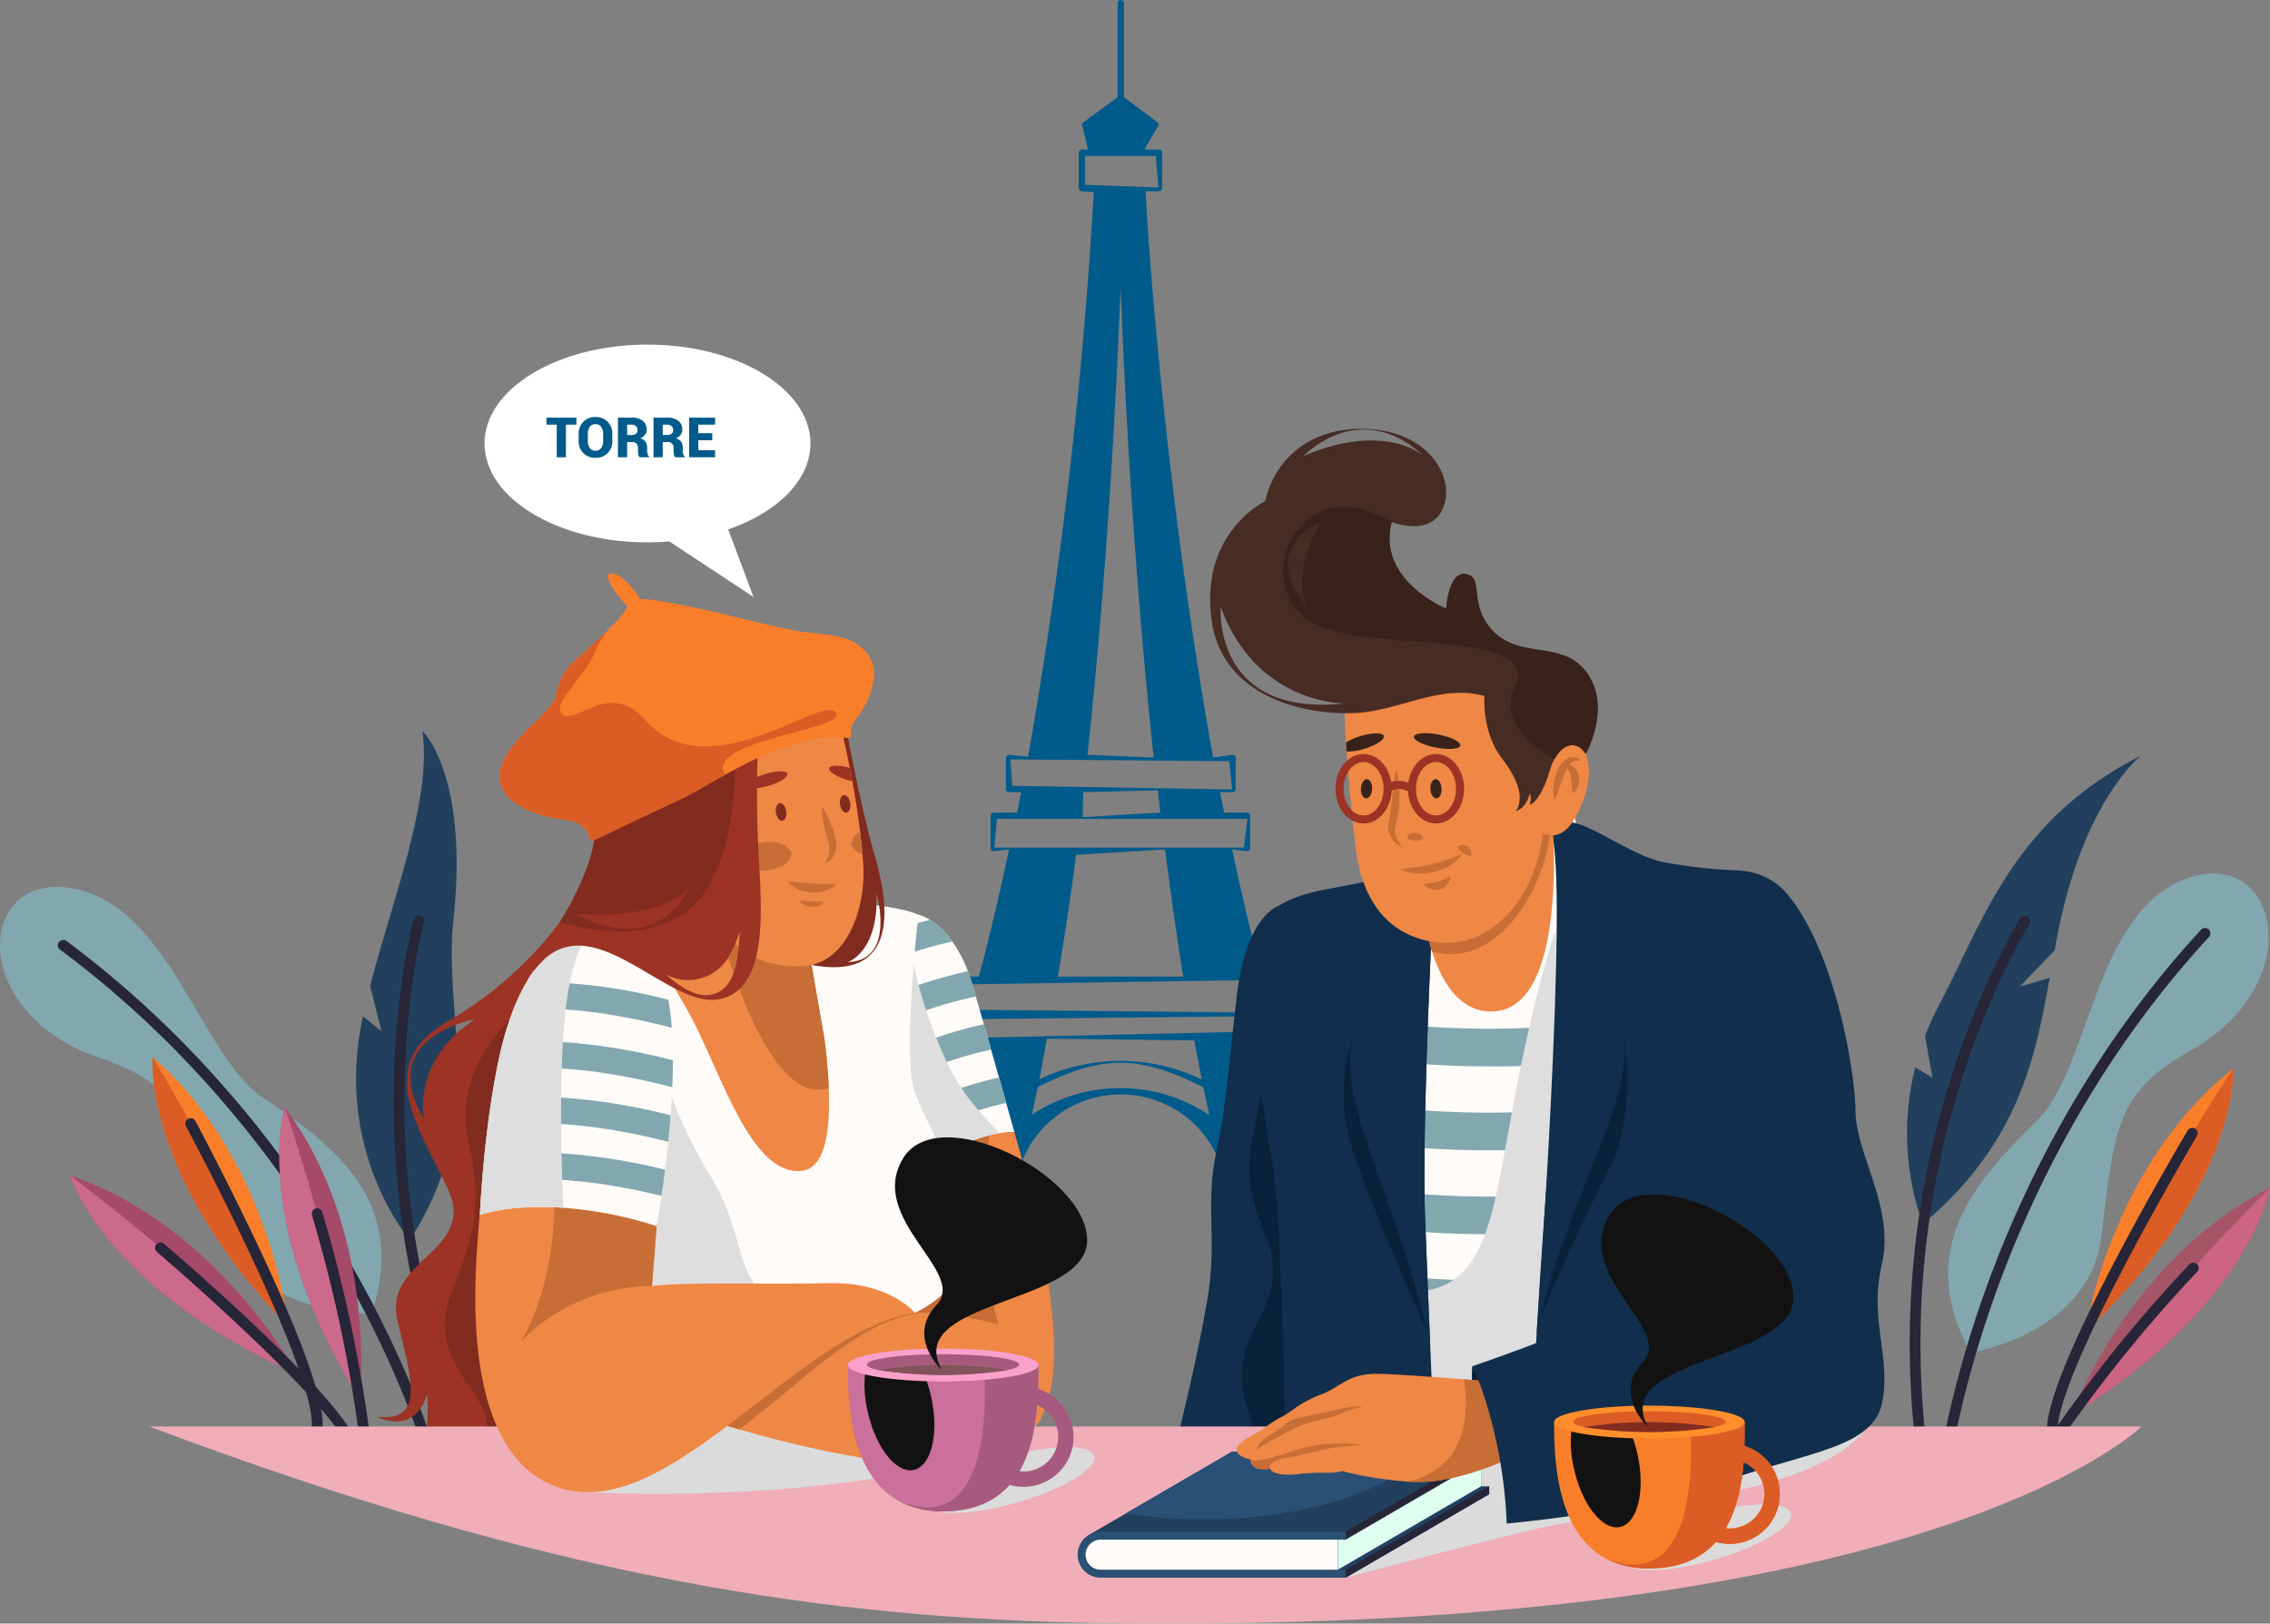 <svg xmlns="http://www.w3.org/2000/svg" width="444.031" height="317.668" viewBox="0 0 444.031 317.668">
  <rect x="0" y="0" width="444.031" height="317.668" fill="#808080" stroke="none"/>
  <g id="Grupo_1006457" data-name="Grupo 1006457" transform="translate(-57.975 -552.347)">
    <g id="Grupo_958266" data-name="Grupo 958266" transform="translate(57.975 695.352)">
      <path id="Trazado_656773" data-name="Trazado 656773" d="M147.3,802.861a55.986,55.986,0,0,1-9.287,29.373s-14.407-16.541-9.477-42.187c.1-.506.2-1.015.307-1.531l3.622,2.895-2.21-8.858c4.379-16.875,12.187-36.8,10.212-49.893,0,0,9.115,8.339,6.084,36.964-.928,8.776.389,17.368.73,26.364v0l-5.61,8.95Z" transform="translate(-57.852 -732.66)" fill="#22405e"/>
      <path id="Trazado_656774" data-name="Trazado 656774" d="M112.4,854.652s-23.55.816-29.415-17.7c-6.343-20.019-7.991-27.027-23.736-32.312-25.961-8.714-24.323-36.518-5.449-33.226s25.281,32.829,37.1,40.827C104.766,821.636,119.646,832.3,112.4,854.652Z" transform="translate(-39.678 -740.624)" fill="#82a7af"/>
      <g id="Grupo_958258" data-name="Grupo 958258" transform="translate(11.323 40.91)">
        <path id="Trazado_656775" data-name="Trazado 656775" d="M126.454,884.8a1.051,1.051,0,0,1-1.009-.76c-.042-.144-4.283-14.606-15.129-33.82-10-17.716-27.821-43.215-55.936-64.086a1.051,1.051,0,0,1,1.253-1.688c28.435,21.108,46.445,46.889,56.547,64.8,10.951,19.416,15.242,34.064,15.284,34.21a1.05,1.05,0,0,1-.718,1.3A1.072,1.072,0,0,1,126.454,884.8Z" transform="translate(-53.956 -784.243)" fill="#272538"/>
      </g>
      <g id="Grupo_958259" data-name="Grupo 958259" transform="translate(77.009 36.084)">
        <path id="Trazado_656776" data-name="Trazado 656776" d="M151.5,882.735a1.05,1.05,0,0,1-.964-.633,171.718,171.718,0,0,1-13.714-71.749c.444-18.84,3.8-31.3,3.834-31.422a1.051,1.051,0,0,1,2.028.555c-.033.121-3.33,12.384-3.762,30.986a169.607,169.607,0,0,0,13.542,70.792,1.052,1.052,0,0,1-.964,1.47Z" transform="translate(-136.778 -778.158)" fill="#272538"/>
      </g>
      <g id="Grupo_958260" data-name="Grupo 958260" transform="translate(13.666 86.955)">
        <path id="Trazado_656777" data-name="Trazado 656777" d="M101.364,881.192C63.636,864.469,56.91,842.3,56.91,842.3,86.018,852.271,101.364,881.192,101.364,881.192Z" transform="translate(-56.91 -842.301)" fill="#a64a69"/>
        <path id="Trazado_656778" data-name="Trazado 656778" d="M101.364,881.192C63.636,864.469,56.91,842.3,56.91,842.3A418.717,418.717,0,0,1,101.364,881.192Z" transform="translate(-56.91 -842.301)" fill="#cb6a8b"/>
      </g>
      <g id="Grupo_958261" data-name="Grupo 958261" transform="translate(29.819 63.808)">
        <path id="Trazado_656779" data-name="Trazado 656779" d="M103.895,865.86c-28.68-29.674-26.584-52.745-26.584-52.745C100.54,833.292,103.895,865.86,103.895,865.86Z" transform="translate(-77.277 -813.115)" fill="#f97e2a"/>
        <path id="Trazado_656780" data-name="Trazado 656780" d="M103.895,865.86c-28.68-29.674-26.584-52.745-26.584-52.745A418.593,418.593,0,0,1,103.895,865.86Z" transform="translate(-77.277 -813.115)" fill="#db5c25"/>
      </g>
      <g id="Grupo_958262" data-name="Grupo 958262" transform="translate(54.642 73.679)">
        <path id="Trazado_656781" data-name="Trazado 656781" d="M124.316,882.777c-21.656-35.13-14.665-57.216-14.665-57.216C128.018,850.247,124.316,882.777,124.316,882.777Z" transform="translate(-108.575 -825.561)" fill="#a64a69"/>
        <path id="Trazado_656782" data-name="Trazado 656782" d="M124.316,882.777c-21.656-35.13-14.665-57.216-14.665-57.216A418.638,418.638,0,0,1,124.316,882.777Z" transform="translate(-108.575 -825.561)" fill="#cb6a8b"/>
      </g>
      <g id="Grupo_958263" data-name="Grupo 958263" transform="translate(30.324 100.092)">
        <path id="Trazado_656783" data-name="Trazado 656783" d="M116.6,900.244a1.052,1.052,0,0,1-1.036-.878c-1.087-6.488-27.279-30.1-37.28-38.651a1.051,1.051,0,0,1,1.366-1.6c3.739,3.2,36.575,31.48,37.987,39.9a1.051,1.051,0,0,1-.863,1.21A1.1,1.1,0,0,1,116.6,900.244Z" transform="translate(-77.913 -858.865)" fill="#272538"/>
      </g>
      <g id="Grupo_958264" data-name="Grupo 958264" transform="translate(36.257 75.784)">
        <path id="Trazado_656784" data-name="Trazado 656784" d="M110.46,891.633a1.051,1.051,0,0,1-.761-1.777c.713-.748,2.092-5.245-10.083-31.715-6.62-14.393-14.023-28.24-14.1-28.378a1.051,1.051,0,0,1,1.853-.993c.074.139,7.507,14.043,14.154,28.493,13.717,29.824,10.795,32.89,9.695,34.044A1.049,1.049,0,0,1,110.46,891.633Z" transform="translate(-85.394 -828.216)" fill="#272538"/>
      </g>
      <g id="Grupo_958265" data-name="Grupo 958265" transform="translate(60.987 93.401)">
        <path id="Trazado_656785" data-name="Trazado 656785" d="M127.467,900.581a1.052,1.052,0,0,1-1.043-.926,281.334,281.334,0,0,0-9.8-47.851,1.051,1.051,0,1,1,2-.648,283.522,283.522,0,0,1,9.884,48.25,1.051,1.051,0,0,1-.919,1.168A1.116,1.116,0,0,1,127.467,900.581Z" transform="translate(-116.575 -850.428)" fill="#272538"/>
      </g>
    </g>
    <g id="Grupo_958273" data-name="Grupo 958273" transform="translate(431.013 700.22)">
      <path id="Trazado_656786" data-name="Trazado 656786" d="M583.873,738.8c-.169.133-10.993,8.718-16.113,34.17q-.394,1.959-.75,3.919l-6.8,7.055,5.836-1.689c-2.9,16.224-6.238,32.4-24.731,48.109,0,0-5.92-13.246-1.567-30.616l3.379,2.06s-.8-4.527-1.461-8.162a57.185,57.185,0,0,1,2.9-6.4C553.184,770.936,558.961,751.384,583.873,738.8Z" transform="translate(-538.151 -738.799)" fill="#22405e"/>
      <path id="Trazado_656787" data-name="Trazado 656787" d="M552.68,861.6s23.29-3.588,25.6-22.869c2.5-20.85,2.813-28.042,17.3-36.17,23.881-13.4,17.088-40.413-.841-33.66s-18.718,36.967-28.835,47.026C554.023,827.743,541.392,841,552.68,861.6Z" transform="translate(-540.247 -744.808)" fill="#82a7af"/>
      <g id="Grupo_958267" data-name="Grupo 958267" transform="translate(5.392 33.691)">
        <path id="Trazado_656788" data-name="Trazado 656788" d="M546,893.434c-.032,0-.066,0-.1,0a1.051,1.051,0,0,1-.949-1.144c.014-.151,1.5-15.343,8.639-36.46,6.587-19.48,19.475-48.167,43.477-74.206a1.051,1.051,0,1,1,1.546,1.425c-23.751,25.768-36.51,54.167-43.031,73.454-7.062,20.887-8.523,35.834-8.538,35.983A1.051,1.051,0,0,1,546,893.434Z" transform="translate(-544.95 -781.28)" fill="#272538"/>
      </g>
      <g id="Grupo_958268" data-name="Grupo 958268" transform="translate(0.472 31.298)">
        <path id="Trazado_656789" data-name="Trazado 656789" d="M540.818,881.247a1.052,1.052,0,0,1-1.043-.933,171.74,171.74,0,0,1,7.826-72.627c5.924-17.89,12.77-28.826,12.839-28.934a1.051,1.051,0,0,1,1.777,1.122c-.067.106-6.8,10.873-12.642,28.539a169.612,169.612,0,0,0-7.711,71.662,1.052,1.052,0,0,1-.926,1.164C540.9,881.244,540.859,881.247,540.818,881.247Z" transform="translate(-538.746 -778.262)" fill="#272538"/>
      </g>
      <g id="Grupo_958269" data-name="Grupo 958269" transform="translate(34.896 61.169)">
        <path id="Trazado_656790" data-name="Trazado 656790" d="M582.151,867.417c29.99-28.349,28.937-51.491,28.937-51.491C586.972,835.034,582.151,867.417,582.151,867.417Z" transform="translate(-582.151 -815.926)" fill="#f97e2a"/>
        <path id="Trazado_656791" data-name="Trazado 656791" d="M582.151,867.417c29.99-28.349,28.937-51.491,28.937-51.491A418.66,418.66,0,0,0,582.151,867.417Z" transform="translate(-582.151 -815.926)" fill="#db5c25"/>
      </g>
      <g id="Grupo_958270" data-name="Grupo 958270" transform="translate(32.108 84.539)">
        <path id="Trazado_656792" data-name="Trazado 656792" d="M578.635,889.851c35.169-21.593,38.886-44.458,38.886-44.458C590,859.146,578.635,889.851,578.635,889.851Z" transform="translate(-578.635 -845.393)" fill="#a65569"/>
        <path id="Trazado_656793" data-name="Trazado 656793" d="M578.635,889.851c35.169-21.593,38.886-44.458,38.886-44.458A418.6,418.6,0,0,0,578.635,889.851Z" transform="translate(-578.635 -845.393)" fill="#cb6581"/>
      </g>
      <g id="Grupo_958271" data-name="Grupo 958271" transform="translate(27.348 72.795)">
        <path id="Trazado_656794" data-name="Trazado 656794" d="M574.327,892.857a1.048,1.048,0,0,1-.794-.362c-1.046-1.2-3.827-4.4,11.222-33.572,7.291-14.135,15.344-27.689,15.425-27.825a1.051,1.051,0,0,1,1.807,1.076c-.08.135-8.1,13.641-15.367,27.72-13.353,25.888-12.179,30.442-11.5,31.221a1.051,1.051,0,0,1-.792,1.742Z" transform="translate(-572.633 -830.585)" fill="#272538"/>
      </g>
      <g id="Grupo_958272" data-name="Grupo 958272" transform="translate(24.488 99.179)">
        <path id="Trazado_656795" data-name="Trazado 656795" d="M570.077,904.409a1.051,1.051,0,0,1-.874-1.633,283.489,283.489,0,0,1,30.576-38.612,1.051,1.051,0,0,1,1.493,1.48,281.344,281.344,0,0,0-30.318,38.3A1.051,1.051,0,0,1,570.077,904.409Z" transform="translate(-569.027 -863.853)" fill="#272538"/>
      </g>
    </g>
    <path id="Trazado_656796" data-name="Trazado 656796" d="M169.5,799.288c-14.375,8.332-5.833,20.416,0,32.5,6.043,12.516-12.546,13.956-9.791,25.833,2.561,11.043,5.73,20.145-3.96,18.96,0,0,7.189,3.958,9.793-4.375,0,0,.625,6.666-1.041,10.209h23.742L189.6,840.09l1.933-60.3A73.557,73.557,0,0,1,169.5,799.288Zm-4.582,18.957c-9.584-16.042,9.931-19.375,9.931-19.375C162.491,807,164.921,818.245,164.921,818.245Z" transform="translate(-24.017 -47.06)" fill="#9c3325"/>
    <path id="Trazado_656797" data-name="Trazado 656797" d="M193.064,844.069l-1.358,42.324H178.312c8.893-7.917-10.558-13.959-4.724-29.585,3.907-10.466,6.663-15.99,3.516-30-3.789-16.871,12.527-27.789,12.527-27.789Z" transform="translate(-27.477 -51.039)" fill="#822b1f"/>
    <path id="Trazado_656798" data-name="Trazado 656798" d="M388.8,823.69c-.276-.266-.553-.535-.827-.81-13.793-13.7-25.54-36.14-35.082-66.964h4.831a.622.622,0,0,0,.621-.621V744.041a.621.621,0,0,0-.621-.621h-8.455c-2.1-7.721-4.073-16.254-5.926-24.883l2.912.355a.621.621,0,0,0,.622-.621v-6.318a.621.621,0,0,0-.622-.621h-4.477c-.268-1.339-.531-2.675-.784-3.99h2.432a.621.621,0,0,0,.622-.621V700.66a.622.622,0,0,0-.622-.621l-3.794.532c-9.642-53.47-13-104.606-13.2-110.824h2.608a.62.62,0,0,0,.621-.621v-6.9a.62.62,0,0,0-.621-.621H326.19l2.772-4.782a.614.614,0,0,0-.225-.541l-6.549-4.907V552.985a.633.633,0,0,0-.491-.626.622.622,0,0,0-.751.608v18.409l-6.726,4.907a.614.614,0,0,0-.225.541l1.175,4.782h-1.221a.621.621,0,0,0-.621.621v6.9a.621.621,0,0,0,.621.621l2.33.178a943.343,943.343,0,0,1-12.849,110.469l-3.716-.355a.622.622,0,0,0-.622.621v6.061a.621.621,0,0,0,.622.621h2.355c-.252,1.3-.515,2.641-.784,3.99h-4.556a.621.621,0,0,0-.622.621v6.318a.621.621,0,0,0,.622.621l2.99-.355c-1.853,8.629-3.828,17.162-5.926,24.883h-8.533a.621.621,0,0,0-.621.621V755.3a.621.621,0,0,0,.621.621h4.909c-9.542,30.823-21.29,53.266-35.082,66.964q-.413.412-.828.81a.645.645,0,0,0-.113.8.621.621,0,0,0,.953.112q.877-.841,1.738-1.727h28.041q-.276.463-.558.916a.651.651,0,0,0,.136.863.613.613,0,0,0,.369.121.62.62,0,0,0,.527-.293c.324-.522.65-1.058.971-1.608,5.606-9.563,10.666-23.223,15.125-40.79a20.655,20.655,0,0,1,19.852-15.6h.193q.337,0,.673.007a20.608,20.608,0,0,1,19.446,15.591c4.46,17.573,9.52,31.233,15.127,40.8q.482.824.971,1.608a.62.62,0,0,0,.527.293.611.611,0,0,0,.369-.122.651.651,0,0,0,.136-.862q-.282-.451-.559-.916h28.041q.864.886,1.738,1.727a.622.622,0,0,0,.954-.112A.646.646,0,0,0,388.8,823.69ZM314.569,588.5v-5.656h13.843l.532,6.188Zm6.959,19.953c.793,20.7,2.585,56.01,6.481,92.113l-12.963-.532C318.942,663.936,320.736,629.16,321.528,608.458ZM300.334,706.1l-.355-5.173,42.822.355.533,5.529Zm28.958,5.232-15.174.887.113-4.877,14.592-.354C328.969,708.261,329.123,709.931,329.292,711.332Zm-32.476,6.85.532-5.608H346.34l-.71,5.608Zm36.96,25.239h-24.5c1.253-7.708,2.445-15.242,3.547-23.819l17.4-1.064C331.33,727.109,332.522,735.709,333.776,743.42Zm-47.9,1.6,71.217-1.065v6.607l-71.217-.71Zm0,10.543V751.8l71.217-.71v2.871Zm50.065.355q.725,3.9,1.477,7.634a36.772,36.772,0,0,0-31.78-.04c.5-2.472.988-5.36,1.467-7.949Zm-14.455,9.328a31.083,31.083,0,0,0-17.308,5.216q.581-2.654,1.145-5.406c4.964-2.545,10.545-4.779,16.162-4.779,5.648,0,11.257,2.248,16.246,4.821q.566,2.761,1.148,5.422A31.058,31.058,0,0,0,321.491,765.244Z" transform="translate(-44.355 0)" fill="#005b8b"/>
    <path id="Trazado_656799" data-name="Trazado 656799" d="M382.608,877.96H353.772s3.443-13.777,5.379-25.183-.429-18.508,1.659-28.408,2.214-14.849,4.071-30.877,8.243-17.67,8.243-17.67l1.765,19.016Z" transform="translate(-64.989 -46.239)" fill="#112e4c"/>
    <path id="Trazado_656800" data-name="Trazado 656800" d="M371.015,882.921c.952-1.595-5.027-7.967.345-19.086,1.779-3.681,6-10.187,2.367-18.579-7.739-17.862,1.291-19.252-.215-45.457l12.266,83.122Z" transform="translate(-68.158 -51.2)" fill="#092139"/>
    <path id="Trazado_656801" data-name="Trazado 656801" d="M71.7,904.255H461.414S420.541,945.094,258.4,942.729C204.71,941.945,150.775,934.057,71.7,904.255Z" transform="translate(15.465 -72.813)" fill="#efaeb8"/>
    <path id="Trazado_656802" data-name="Trazado 656802" d="M409.038,768.5s-8.791,79.359-7.285,88.4,5.942,17.218,7.921,17.649,35.709,0,35.709,0,7.24-63.257,7.307-64.877-11.755-55.5-11.755-55.5Z" transform="translate(-74.881 -41.759)" fill="#fffbf8"/>
    <path id="Trazado_656803" data-name="Trazado 656803" d="M424.086,812.657a178.818,178.818,0,0,1-23.19-1.444l1.037-7.259-.519,3.63.518-3.63c.285.04,28.791,3.993,52.543-1.868l1.757,7.12A137.358,137.358,0,0,1,424.086,812.657Z" transform="translate(-74.739 -51.673)" fill="#82a7af"/>
    <path id="Trazado_656804" data-name="Trazado 656804" d="M424.087,854.073a178.824,178.824,0,0,1-23.191-1.444l1.037-7.26h0c.343.048,28.815,3.986,52.542-1.868l1.757,7.119A137.312,137.312,0,0,1,424.087,854.073Z" transform="translate(-74.739 -60.243)" fill="#82a7af"/>
    <path id="Trazado_656805" data-name="Trazado 656805" d="M424.086,833.365a178.793,178.793,0,0,1-23.19-1.444l1.037-7.259-.519,3.63.518-3.63c.285.04,28.791,3.993,52.543-1.868l1.757,7.12A137.365,137.365,0,0,1,424.086,833.365Z" transform="translate(-74.739 -55.958)" fill="#82a7af"/>
    <path id="Trazado_656806" data-name="Trazado 656806" d="M424.086,895.488a178.812,178.812,0,0,1-23.19-1.444l1.037-7.259-.519,3.63.518-3.63c.285.041,28.791,3.993,52.543-1.868l1.757,7.12A137.362,137.362,0,0,1,424.086,895.488Z" transform="translate(-74.739 -68.812)" fill="#82a7af"/>
    <path id="Trazado_656807" data-name="Trazado 656807" d="M424.086,874.78a178.773,178.773,0,0,1-23.19-1.444l1.037-7.259c.343.049,28.815,3.988,52.542-1.868l1.757,7.12A137.362,137.362,0,0,1,424.086,874.78Zm-22.671-5.073.518-3.63h0Z" transform="translate(-74.739 -64.527)" fill="#82a7af"/>
    <path id="Trazado_656808" data-name="Trazado 656808" d="M436.266,782.5s-4.07,12.049-8.21,34.431-5.3,37.1-22.042,35.661S405.5,880.6,405.5,880.6l37.5-3.42S440.224,787.445,436.266,782.5Z" transform="translate(-74.23 -47.62)" fill="#dedede" style="mix-blend-mode: multiply;isolation: isolate"/>
    <path id="Trazado_656809" data-name="Trazado 656809" d="M407.088,771.68s-2.223,43.445-1.551,61.308c.217,5.762.454,11.764.678,17.251.469,11.521.872,20.774.872,20.774l-29.007,2.08s-.48-40.08-2.631-51.746-6.055-42.751,0-48.109c7.963-7.049,24.048-2.582,28.576-13.324,1.461-3.465,2.237-2.064,2.647.774A87.524,87.524,0,0,1,407.088,771.68Z" transform="translate(-68.804 -42.524)" fill="#112e4c"/>
    <path id="Trazado_656810" data-name="Trazado 656810" d="M395.954,808.242a34.866,34.866,0,0,0,0,22.19c4.049,12.052,14.554,35.485,14.554,35.485Z" transform="translate(-73.344 -52.947)" fill="#092139"/>
    <path id="Trazado_656811" data-name="Trazado 656811" d="M411.938,772.416s-2.223,43.445-1.551,61.308c.217,5.762.454,11.764.678,17.251l.327,7.929c-4.742-23.387-16.424-44.331-15.706-56.526.583-9.929,11.716-32.8,15.836-40.954A87.527,87.527,0,0,1,411.938,772.416Z" transform="translate(-73.655 -43.26)" fill="#112e4c"/>
    <path id="Trazado_656812" data-name="Trazado 656812" d="M447.01,755.155s.81,21.245-2.018,53.1-4.119,59.827-4.119,59.827l43.9-11.637-3.228-91.82a97.178,97.178,0,0,1-15.28-1.658C459.318,761.451,451.27,754.576,447.01,755.155Z" transform="translate(-83.011 -41.956)" fill="#112e4c"/>
    <path id="Trazado_656813" data-name="Trazado 656813" d="M457.766,800.353s5.042,18.811-2.125,32.679c-7.415,14.347-13.776,29.945-13.776,29.945S452.5,803.182,457.766,800.353Z" transform="translate(-83.216 -51.315)" fill="#092139"/>
    <path id="Trazado_656814" data-name="Trazado 656814" d="M447.187,755.164s11.079,31.718,11.8,43.914-12.512,33-17.255,56.381c0,0,6.564-89.379,2.765-98.776C443.718,754.764,446.926,756.409,447.187,755.164Z" transform="translate(-83.188 -41.965)" fill="#112e4c"/>
    <g id="Grupo_958278" data-name="Grupo 958278" transform="translate(294.688 636.253)">
      <path id="Trazado_656815" data-name="Trazado 656815" d="M427.7,792.058c-6.8.468-10.374-5.986-12.2-11.673a43.962,43.962,0,0,1-1.771-8.257l25.265-17.618s.052.6.115,1.661C439.556,763.32,440.444,791.18,427.7,792.058Z" transform="translate(-372.082 -678.083)" fill="#ef8745"/>
      <path id="Trazado_656816" data-name="Trazado 656816" d="M439.109,756.172c-.263.247-.41.373-.41.373-1.345,12.193-9.912,25.075-20.439,24.277a17.385,17.385,0,0,1-2.76-.436,43.962,43.962,0,0,1-1.771-8.257l25.265-17.618S439.046,755.115,439.109,756.172Z" transform="translate(-372.082 -678.083)" fill="#c76e36"/>
      <path id="Trazado_656817" data-name="Trazado 656817" d="M441.553,733.808s2.348,4.626-2.1,12.567c-2.86,5.107-6.3,2.933-6.3,2.933-1.35,12.19-9.5,22.233-20.026,21.433-7.85-.6-15.074-5.7-16.575-18.6-.719-6.171-1.2-11.235-1.52-15.329q-.052-.659-.1-1.282c-.058-.767-.108-1.495-.154-2.187-.04-.623-.076-1.216-.109-1.78a91.68,91.68,0,0,1-.22-9.534s13.048-7.362,26.773-5.111,9.451,3.825,16.2,8.576S441.553,733.808,441.553,733.808Z" transform="translate(-368.086 -670.216)" fill="#ef8745"/>
      <path id="Trazado_656818" data-name="Trazado 656818" d="M406.773,742.025a28.066,28.066,0,0,1,.517,4.069,21.736,21.736,0,0,1-.122,4.128,19.01,19.01,0,0,1-.378,2.048,6.781,6.781,0,0,0-.346,1.791,3.513,3.513,0,0,0,.435,1.7,13.593,13.593,0,0,0,1.1,1.677,6.255,6.255,0,0,1-1.723-1.222,3.906,3.906,0,0,1-1.042-2.025,6.086,6.086,0,0,1,.113-2.215q.156-.972.28-1.952c.17-1.307.305-2.621.45-3.958A28.074,28.074,0,0,1,406.773,742.025Z" transform="translate(-370.306 -675.5)" fill="#c76e36"/>
      <path id="Trazado_656819" data-name="Trazado 656819" d="M415.543,746.5c.05,1.035.58,1.85,1.183,1.822s1.053-.892,1-1.927-.579-1.85-1.183-1.822S415.494,745.461,415.543,746.5Z" transform="translate(-372.457 -676.026)" fill="#38221a"/>
      <ellipse id="Elipse_4713" data-name="Elipse 4713" cx="1.3" cy="4.619" rx="1.3" ry="4.619" transform="translate(39.623 61.489) rotate(-79.07)" fill="#38221a"/>
      <path id="Trazado_656820" data-name="Trazado 656820" d="M400.591,746.5c-.05,1.035-.58,1.85-1.183,1.822s-1.053-.892-1-1.927.58-1.85,1.183-1.822S400.641,745.461,400.591,746.5Z" transform="translate(-368.911 -676.026)" fill="#38221a"/>
      <path id="Trazado_656821" data-name="Trazado 656821" d="M398.3,736.3a10.4,10.4,0,0,1-3.448.519c-.04-.623-.076-1.216-.109-1.78a11.545,11.545,0,0,1,2.806-1.229c2.321-.7,4.37-.711,4.579-.025S400.62,735.594,398.3,736.3Z" transform="translate(-368.154 -673.689)" fill="#38221a"/>
      <g id="Grupo_958274" data-name="Grupo 958274">
        <path id="Trazado_656822" data-name="Trazado 656822" d="M435.484,706.768c-4.56-7.833-13.5-3.1-19.1-9.25-4.57-5.018-1.748-9.756-4.65-10.827-3.85-1.422-4.351,6.628-4.351,6.628s-13.651-5.55-10.649-16.951l.008,0a12.8,12.8,0,0,0,2.421.647l.01,0c2.306.389,5.652.318,7.312-2.75,3-5.551-1.576-14.775-12.976-15.975s-19.425,4.874-21.524,14.024c0,0-12.751,6-10.5,23.1s22.2,19.2,30.151,18.148,15.3-5.38,23.249-3.139c0,0-.6,6.984,3.45,12.263s3.9,8.427,2.7,10.227c0,0,1.949-.383,2.7-3.418,0,0,.448.418,0,2.218,0,0,2.018-.4,3.9-6.675a11.61,11.61,0,0,1,.96-2.327c1.771-3.189,4.473-3.54,6.091-.981C434.684,721.736,439.384,713.469,435.484,706.768Zm-32.621-43.415c-.454-.384-8.065-6.473-23.377.117C379.485,663.47,390.379,651.878,402.862,663.353Zm-39.578,29.616c7,19.2,24.3,18.9,24.3,18.9C361.586,714.669,363.284,692.969,363.284,692.969Z" transform="translate(-361.217 -658.144)" fill="#462c23"/>
        <path id="Trazado_656823" data-name="Trazado 656823" d="M408.432,681.773a12.8,12.8,0,0,1-2.421-.647C406.1,681.147,406.969,681.367,408.432,681.773Z" transform="translate(-370.486 -662.899)" fill="#22405e"/>
        <path id="Trazado_656824" data-name="Trazado 656824" d="M439.207,710.758c-4.56-7.833-13.5-3.1-19.1-9.25-4.57-5.018-1.748-9.756-4.65-10.827-3.85-1.422-4.351,6.628-4.351,6.628s-13.651-5.55-10.649-16.951a27.743,27.743,0,0,0-5.372-2.271c-14.84-4.722-22.682,17.21-8.169,22.86a24.634,24.634,0,0,0,2.884.912c12.735,3.214,40.217.4,34.69,11.018a6.86,6.86,0,0,0-.614,4.935c.663,2.481,2.726,5.8,8.439,8.9,1.771-3.189,4.473-3.54,6.091-.981C438.407,725.725,443.107,717.459,439.207,710.758Zm-55.324-13.8c-9.676-11.425,2.7-16.6,2.7-16.6C380.508,691.036,383.883,696.958,383.883,696.958Z" transform="translate(-364.94 -662.133)" fill="#38221a"/>
      </g>
      <path id="Trazado_656825" data-name="Trazado 656825" d="M409.845,758.98a1.058,1.058,0,0,1,.56-.983,1.668,1.668,0,0,1,1.022-.232,1.737,1.737,0,0,1,.9.343,1.687,1.687,0,0,1,.594.872,3.092,3.092,0,0,1-.937.319,2.356,2.356,0,0,1-1.291-.1A3.056,3.056,0,0,0,409.845,758.98Z" transform="translate(-371.277 -678.755)" fill="#c76e36"/>
      <g id="Grupo_958275" data-name="Grupo 958275" transform="translate(38.681 63.619)">
        <path id="Trazado_656826" data-name="Trazado 656826" d="M415.488,751.959c-3.032,0-5.5-3.05-5.5-6.8s2.467-6.8,5.5-6.8,5.5,3.05,5.5,6.8S418.521,751.959,415.488,751.959Zm0-12.023c-2.163,0-3.922,2.343-3.922,5.222s1.759,5.223,3.922,5.223,3.922-2.343,3.922-5.223S417.651,739.937,415.488,739.937Z" transform="translate(-409.99 -738.36)" fill="#9c3325"/>
      </g>
      <g id="Grupo_958276" data-name="Grupo 958276" transform="translate(24.513 63.619)">
        <path id="Trazado_656827" data-name="Trazado 656827" d="M397.625,751.959c-3.032,0-5.5-3.05-5.5-6.8s2.467-6.8,5.5-6.8,5.5,3.05,5.5,6.8S400.656,751.959,397.625,751.959Zm0-12.023c-2.163,0-3.922,2.343-3.922,5.222s1.759,5.223,3.922,5.223,3.921-2.343,3.921-5.223S399.786,739.937,397.625,739.937Z" transform="translate(-392.126 -738.36)" fill="#9c3325"/>
      </g>
      <g id="Grupo_958277" data-name="Grupo 958277" transform="translate(34.138 68.868)">
        <path id="Trazado_656828" data-name="Trazado 656828" d="M409.222,747.224c-2.566-1.369-3.754-.2-3.8-.155L404.261,746c.081-.088,2.007-2.14,5.7-.165Z" transform="translate(-404.261 -744.979)" fill="#9c3325"/>
      </g>
      <path id="Trazado_656829" data-name="Trazado 656829" d="M446.077,747.578a8.552,8.552,0,0,1-.184-2.8,9.738,9.738,0,0,1,.635-2.752,5.219,5.219,0,0,1,1.784-2.432,2.4,2.4,0,0,1,1.588-.431,2.207,2.207,0,0,1,1.332.672,3.034,3.034,0,0,0-1.274.1,1.975,1.975,0,0,0-.852.612,7.615,7.615,0,0,0-1.113,2.065c-.313.776-.592,1.6-.891,2.426A27.022,27.022,0,0,1,446.077,747.578Z" transform="translate(-378.73 -674.905)" fill="#c76e36"/>
      <path id="Trazado_656830" data-name="Trazado 656830" d="M450.292,746.653a15.67,15.67,0,0,1-.218-1.669c-.042-.51-.079-.987-.153-1.418a5.417,5.417,0,0,0-.324-1.212,5.782,5.782,0,0,0-.872-1.276,2.161,2.161,0,0,1,1.827.486,2.946,2.946,0,0,1,.926,1.76,3.749,3.749,0,0,1-.181,1.835A3.356,3.356,0,0,1,450.292,746.653Z" transform="translate(-379.324 -675.295)" fill="#c76e36"/>
      <path id="Trazado_656831" data-name="Trazado 656831" d="M407.991,766.009l3.22-.447c1.044-.156,2.064-.344,3.069-.571a25.813,25.813,0,0,0,2.974-.849c1-.312,1.933-.78,2.995-1.2a7.792,7.792,0,0,1-2.458,2.317,10.267,10.267,0,0,1-3.161,1.269,11.906,11.906,0,0,1-3.372.268A9.088,9.088,0,0,1,407.991,766.009Z" transform="translate(-370.895 -679.827)" fill="#c76e36"/>
      <path id="Trazado_656832" data-name="Trazado 656832" d="M413.987,770.045c.575-.1,1.045-.168,1.484-.239a11.251,11.251,0,0,0,1.186-.247,6.238,6.238,0,0,0,1.1-.387c.4-.156.788-.4,1.337-.642a2.38,2.38,0,0,1-.546,1.6,2.74,2.74,0,0,1-1.485.956,3.054,3.054,0,0,1-1.727-.048A2.532,2.532,0,0,1,413.987,770.045Z" transform="translate(-372.136 -680.984)" fill="#c76e36"/>
      <path id="Trazado_656833" data-name="Trazado 656833" d="M422.158,761.316a1.2,1.2,0,0,1,1.009-.527,1.737,1.737,0,0,1,1.033.323,1.784,1.784,0,0,1,.634.807,1.63,1.63,0,0,1,.026,1.09,3.031,3.031,0,0,1-.547-.127,2.87,2.87,0,0,1-.416-.151,3.124,3.124,0,0,1-.608-.332,3.2,3.2,0,0,1-.472-.424A8.062,8.062,0,0,0,422.158,761.316Z" transform="translate(-373.827 -679.382)" fill="#c76e36"/>
    </g>
    <path id="Trazado_656834" data-name="Trazado 656834" d="M204.967,915.168c39.156,1.839,77.249-3.285,89.512-12.745s-69.025-7.709-71.127-5.606S204.967,915.168,204.967,915.168Z" transform="translate(-34.2 -70.93)" fill="#dbdbdb" style="mix-blend-mode: multiply;isolation: isolate"/>
    <path id="Trazado_656835" data-name="Trazado 656835" d="M305.228,874.246c0,15-5.691,22.08-23.057,22.358-12.5.2-29.842-4.284-38.566-6.806-3.39-.983-5.482-1.666-5.482-1.666s23.9-14.265,35.019-26.326c3.269-3.543,5.434-6.9,5.56-9.645.552-12.083,3.333-20.834,3.747-20.555s15,0,15,0S305.228,857.6,305.228,874.246Z" transform="translate(-41.06 -57.78)" fill="#ef8745"/>
    <path id="Trazado_656836" data-name="Trazado 656836" d="M288.412,866.391s5.6-.539,16.388,2.222c0,0-2.222-6.112-2.916-17.917a83.9,83.9,0,0,1,1.389-20.834l-14.861-1.315Z" transform="translate(-51.465 -57.148)" fill="#c76e36"/>
    <path id="Trazado_656837" data-name="Trazado 656837" d="M306.838,820.518a16.2,16.2,0,0,0-2.941.243,27.339,27.339,0,0,0-15.254,8.229c-2.458,2.538-3.9-.333-4.6-5.789-.22-1.692-.368-3.631-.454-5.736v0c-.082-2-.107-4.146-.083-6.369.019-1.91.074-3.874.163-5.849.094-2.148.226-4.307.389-6.419.155-1.99.335-3.939.54-5.8.291-2.635.627-5.089.992-7.22.019-.108.037-.214.056-.321a37.7,37.7,0,0,1,1.319-5.539,3.773,3.773,0,0,1,1.125-1.93,7.691,7.691,0,0,1,2.225.99,15.27,15.27,0,0,1,4.391,4.244,25.6,25.6,0,0,1,3.04,5.821q.477,1.25.9,2.693c.214.737.435,1.489.654,2.251.513,1.769,1.041,3.592,1.564,5.414.479,1.672.958,3.344,1.421,4.971v0c.543,1.9,1.067,3.739,1.553,5.457.516,1.825.992,3.509,1.4,4.975C306.212,818.282,306.838,820.518,306.838,820.518Z" transform="translate(-50.448 -46.694)" fill="#fffbf8"/>
    <path id="Trazado_656838" data-name="Trazado 656838" d="M305.265,823.145a83.2,83.2,0,0,0-13.675,4.442,53.48,53.48,0,0,0-7.524,3.922c-.22-1.692-.368-3.631-.454-5.736v0a78.621,78.621,0,0,1,20.249-7.6C304.378,819.995,304.853,821.679,305.265,823.145Z" transform="translate(-50.472 -55.001)" fill="#82a7af"/>
    <path id="Trazado_656839" data-name="Trazado 656839" d="M302.287,809.99v0a84.124,84.124,0,0,0-14.466,4.627c-1.632.7-3.066,1.4-4.314,2.062.019-1.91.074-3.874.163-5.849a85.5,85.5,0,0,1,17.2-5.813C301.344,806.691,301.823,808.363,302.287,809.99Z" transform="translate(-50.45 -52.28)" fill="#82a7af"/>
    <path id="Trazado_656840" data-name="Trazado 656840" d="M299.445,796.9a84.973,84.973,0,0,0-15.219,4.8l-.024.011c.155-1.99.336-3.939.54-5.8a92.387,92.387,0,0,1,13.149-3.955q.477,1.25.9,2.693C299.005,795.388,299.226,796.141,299.445,796.9Z" transform="translate(-50.594 -49.578)" fill="#82a7af"/>
    <path id="Trazado_656841" data-name="Trazado 656841" d="M295.251,783.511a92.744,92.744,0,0,0-9.117,2.557,39.055,39.055,0,0,1,1.375-5.86q1.607-.482,3.351-.94A15.269,15.269,0,0,1,295.251,783.511Z" transform="translate(-50.994 -46.952)" fill="#82a7af"/>
    <path id="Trazado_656842" data-name="Trazado 656842" d="M303.9,822.464a27.34,27.34,0,0,0-15.254,8.229c-2.458,2.538-3.9-.333-4.6-5.789-.22-1.692-.368-3.631-.454-5.736v0c-.082-2-.107-4.146-.083-6.369.019-1.91.074-3.874.163-5.849.094-2.148.226-4.307.389-6.419.155-1.99.335-3.939.54-5.8.291-2.636.627-5.089.992-7.22.019-.108.037-.214.056-.321a8.6,8.6,0,0,1,.916-.942s1.059,8.727,6.334,20.718C296.978,816.249,301.916,819.924,303.9,822.464Z" transform="translate(-50.448 -48.396)" fill="#dedede" style="mix-blend-mode: multiply;isolation: isolate"/>
    <path id="Trazado_656843" data-name="Trazado 656843" d="M262.392,775.3s7.725.761,10.642,2.15c0,0-2.5,20.958-1.389,31.729s23.966,34.349.695,46.189c0,0-5.746-1.111-17.109,1.111s-35.809,6.111-40.253,0-4.444-25.417-2.916-41.251-4.578-24.182,1.253-32.369S262.392,775.3,262.392,775.3Z" transform="translate(-35.394 -46.13)" fill="#fffbf8"/>
    <path id="Trazado_656844" data-name="Trazado 656844" d="M219.826,805.713a86.255,86.255,0,0,0,11.1,28.579c8.9,14.491,3.45,24.109,18.661,26.688s-17.664,15.164-31.631,12.906-14.188-35.657-10.471-43.373S219.826,805.713,219.826,805.713Z" transform="translate(-34.298 -52.424)" fill="#dedede" style="mix-blend-mode: multiply;isolation: isolate"/>
    <path id="Trazado_656845" data-name="Trazado 656845" d="M252.793,828.69c-10.291,1.062-16.072-20.408-22.464-31.592s-7.063-11.983-7.063-11.983l14.4-3.984,1.288-.357,15.221,6.575.394.168a.043.043,0,0,0,0,.016c.006.026.016.084.032.168.21,1.261,1.524,8.856,2.649,15.31v.021c.394,3.1.7,6.359.825,9.481C258.411,820.87,257.365,828.218,252.793,828.69Z" transform="translate(-37.986 -47.264)" fill="#ef8745"/>
    <path id="Trazado_656846" data-name="Trazado 656846" d="M273.124,756.641c-2.459-8.424-5.106-22.6-5.106-22.6L266.2,732.66s-25.572,42.024-5.261,45.8C280.086,782.013,274.947,762.89,273.124,756.641ZM267.945,777.9s6.146-1.909,5.624-13.54C273.569,764.362,277.493,777.626,267.945,777.9Z" transform="translate(-44.158 -37.309)" fill="#822b1f"/>
    <path id="Trazado_656847" data-name="Trazado 656847" d="M261.836,812.513a8.693,8.693,0,0,1-1.6.284c-10.428.914-18.232-26.478-18.232-26.478l-.584-5.188,1.288-.357,15.221,6.575.394.168a.043.043,0,0,0,0,.016c.006.026.016.084.032.168.21,1.261,1.524,8.856,2.649,15.31v.021C261.406,806.128,261.716,809.391,261.836,812.513Z" transform="translate(-41.743 -47.264)" fill="#c76e36"/>
    <path id="Trazado_656848" data-name="Trazado 656848" d="M256.578,778.156c-10.432.91-14.73-5.679-14.73-5.679l-3.727-33.009s17.158-10.06,25.144-8.994c0,0,.946,3.624,2,8.962.083.43.171.872.255,1.324.084.424.163.857.245,1.3,0,.023.009.044.013.067.548,2.992,1.09,6.352,1.51,9.825.174,1.43.328,2.878.453,4.33.062.713.117,1.428.163,2.141C268.449,766.637,264.847,777.434,256.578,778.156Z" transform="translate(-41.06 -36.84)" fill="#ef8745"/>
    <path id="Trazado_656849" data-name="Trazado 656849" d="M186.029,743.323a.049.049,0,0,0,0,.014v-.014Z" transform="translate(-30.281 -39.515)" fill="#b53933"/>
    <path id="Trazado_656850" data-name="Trazado 656850" d="M265.5,751.361a15.374,15.374,0,0,1,1.439,2.674,25.763,25.763,0,0,1,1.01,2.8l.2.715a5.838,5.838,0,0,1,.159.838,4.484,4.484,0,0,1-.167,1.7,3.758,3.758,0,0,1-2.064,2.412,5.78,5.78,0,0,0,.847-2.646,4.9,4.9,0,0,0-.1-1.254,5.824,5.824,0,0,0-.173-.609l-.22-.71a25.942,25.942,0,0,1-.683-2.9A15.447,15.447,0,0,1,265.5,751.361Z" transform="translate(-46.724 -41.178)" fill="#c76e36"/>
    <path id="Trazado_656851" data-name="Trazado 656851" d="M256.128,752.059c.147.948-.183,1.786-.737,1.872s-1.12-.615-1.267-1.563.183-1.786.737-1.872S255.982,751.111,256.128,752.059Z" transform="translate(-44.364 -40.998)" fill="#822b1f"/>
    <path id="Trazado_656852" data-name="Trazado 656852" d="M271.934,750.06c.147.949-.183,1.787-.737,1.872s-1.12-.614-1.267-1.562.184-1.786.737-1.872S271.788,749.112,271.934,750.06Z" transform="translate(-47.634 -40.584)" fill="#822b1f"/>
    <path id="Trazado_656853" data-name="Trazado 656853" d="M278.783,875.225C266.359,877.128,256.3,888.6,243.6,898c-3.39-.983-5.482-1.666-5.482-1.666s22.882-13.033,34-25.094C276.418,875.707,278.783,875.225,278.783,875.225Z" transform="translate(-41.06 -65.982)" fill="#c76e36"/>
    <ellipse id="Elipse_4714" data-name="Elipse 4714" cx="4.968" cy="2.775" rx="4.968" ry="2.775" transform="translate(202.556 717.661) rotate(-6.265)" fill="#c76e36"/>
    <path id="Trazado_656854" data-name="Trazado 656854" d="M274.92,761.905c-1.193-.38-2.007-1.079-2.1-1.954a2.668,2.668,0,0,1,1.65-2.376C274.641,759.005,274.8,760.453,274.92,761.905Z" transform="translate(-48.236 -42.464)" fill="#c76e36"/>
    <path id="Trazado_656855" data-name="Trazado 656855" d="M256.932,769.787c.9.037,1.708.126,2.505.2s1.563.15,2.326.207,1.521.085,2.3.094c.194,0,.392,0,.593.01.2-.011.4-.016.6-.017l.313,0c.1-.006.206-.014.312-.017.212-.01.433-.008.665,0a5.179,5.179,0,0,1-.491.459c-.086.074-.175.141-.265.212s-.189.116-.284.174c-.194.11-.391.218-.594.319-.205.082-.416.159-.63.231a6.917,6.917,0,0,1-2.652.3,7.822,7.822,0,0,1-2.564-.634c-.2-.094-.4-.186-.59-.3s-.381-.22-.561-.351c-.09-.066-.179-.128-.267-.2s-.172-.14-.255-.215A3.627,3.627,0,0,1,256.932,769.787Z" transform="translate(-44.952 -44.99)" fill="#c76e36"/>
    <path id="Trazado_656856" data-name="Trazado 656856" d="M259.964,774.558c.466-.013.873.01,1.271.035l1.151.082c.376.032.747.049,1.133.067s.78.013,1.255.06a2.289,2.289,0,0,1-.237.252c-.041.042-.086.078-.129.117s-.094.063-.141.1c-.1.061-.194.12-.3.174s-.209.088-.317.128a3.3,3.3,0,0,1-1.344.169,3.682,3.682,0,0,1-1.294-.339A2.717,2.717,0,0,1,259.964,774.558Z" transform="translate(-45.579 -45.977)" fill="#c76e36"/>
    <path id="Trazado_656857" data-name="Trazado 656857" d="M254.878,743.107c.193.637-1.393,1.678-3.543,2.328s-4.046.659-4.239.022,1.394-1.678,3.543-2.327S254.686,742.471,254.878,743.107Z" transform="translate(-42.913 -39.373)" fill="#9c3325"/>
    <path id="Trazado_656858" data-name="Trazado 656858" d="M271.792,744.3c-.321-.07-.654-.156-1-.259-2.149-.648-3.736-1.689-3.543-2.327.186-.617,1.972-.626,4.038-.037.083.43.171.872.255,1.324C271.631,743.43,271.71,743.863,271.792,744.3Z" transform="translate(-47.084 -39.085)" fill="#9c3325"/>
    <path id="Trazado_656859" data-name="Trazado 656859" d="M233.948,734l.081,0A.563.563,0,0,1,233.948,734Z" transform="translate(-40.196 -37.586)" fill="#ff7c6e"/>
    <path id="Trazado_656860" data-name="Trazado 656860" d="M265.974,870.078c-23.611,3.612-49.167,43.056-71.113,33.611-15.8-6.8-15.578-33.411-14.427-47.831.448-5.609.715-9.448.715-9.448,5.44-.106,10.429,0,14.328.152,16.416.639,20.234,3.068,20.234,3.068L214.538,864.8c7.175-.834,22.269-.278,34.449-.556S265.974,870.078,265.974,870.078Z" transform="translate(-29.028 -60.836)" fill="#ef8745"/>
    <path id="Trazado_656861" data-name="Trazado 656861" d="M218,849.682l-1.173,15.169a36.255,36.255,0,0,0-25.782,10.971c.206-.291,6.884-9.874,6.721-29.208C214.185,847.253,218,849.682,218,849.682Z" transform="translate(-31.32 -60.887)" fill="#c76e36"/>
    <path id="Trazado_656862" data-name="Trazado 656862" d="M218.863,807.141c0,1.746-.04,3.52-.117,5.291-.076,1.838-.188,3.674-.323,5.475v0c-.135,1.779-.293,3.52-.463,5.2-.2,1.916-.406,3.747-.619,5.445-.24,1.9-.481,3.631-.7,5.133-.536,3.638-.956,5.922-.956,5.922a77.837,77.837,0,0,0-18.236-3.594,59.025,59.025,0,0,0-7.5-.053,34.687,34.687,0,0,0-8.826,1.451s.028-.675.1-1.869c.062-1.077.158-2.577.3-4.382.122-1.56.277-3.348.47-5.294.181-1.815.4-3.768.653-5.793.217-1.725.463-3.5.742-5.3.3-1.931.637-3.881,1.013-5.8q.294-1.48.616-2.928.277-1.236.575-2.373a56.35,56.35,0,0,1,2.131-6.588,37.734,37.734,0,0,1,2.54-5.257,16.475,16.475,0,0,1,3.235-4.217,13.634,13.634,0,0,1,10.248-6.35c5.624-.483,11.524,2.882,13.775,11.9.172.689.324,1.409.459,2.155a52.166,52.166,0,0,1,.671,5.489C218.8,802.83,218.863,804.965,218.863,807.141Z" transform="translate(-29.266 -47.354)" fill="#fffbf8"/>
    <path id="Trazado_656863" data-name="Trazado 656863" d="M217.444,840.029c-.24,1.9-.481,3.631-.7,5.133-12.916-3.19-22.625-3.559-28.884-3.206a58.12,58.12,0,0,0-6.234.68c.122-1.56.277-3.348.47-5.294C189.349,836.305,201.1,836.043,217.444,840.029Z" transform="translate(-29.37 -58.832)" fill="#82a7af"/>
    <path id="Trazado_656864" data-name="Trazado 656864" d="M218.819,826.537v0c-.135,1.779-.293,3.52-.463,5.2-13.577-3.5-23.733-3.907-30.206-3.539-1.926.108-3.629.289-5.111.5.217-1.725.463-3.5.742-5.3C191.281,822.511,202.934,822.532,218.819,826.537Z" transform="translate(-29.663 -55.986)" fill="#82a7af"/>
    <path id="Trazado_656865" data-name="Trazado 656865" d="M219.717,812.933c0,1.746-.04,3.52-.117,5.291-13.972-3.688-24.395-4.118-30.992-3.743-1.2.067-2.325.166-3.356.281q.294-1.48.616-2.928.277-1.236.575-2.373C194.023,808.825,205.094,809.194,219.717,812.933Z" transform="translate(-30.12 -53.147)" fill="#82a7af"/>
    <path id="Trazado_656866" data-name="Trazado 656866" d="M220.369,803.56c-13.923-3.663-24.314-4.088-30.894-3.718l-.034,0a37.738,37.738,0,0,1,2.54-5.257,106.569,106.569,0,0,1,27.717,3.484A52.161,52.161,0,0,1,220.369,803.56Z" transform="translate(-30.987 -50.119)" fill="#82a7af"/>
    <path id="Trazado_656867" data-name="Trazado 656867" d="M203.743,781.268c-1.574.942-3.821,3.794-5.308,12.145-2.35,13.18-1.144,39.477-.989,42.61a59.025,59.025,0,0,0-7.5-.053,34.687,34.687,0,0,0-8.826,1.451s.028-.675.1-1.869c.062-1.077.158-2.577.3-4.382.122-1.56.277-3.348.47-5.294.181-1.815.4-3.768.653-5.793.217-1.725.463-3.5.742-5.3.3-1.931.637-3.881,1.013-5.8q.294-1.48.616-2.928.277-1.236.575-2.373a56.351,56.351,0,0,1,2.131-6.588,37.734,37.734,0,0,1,2.54-5.257,16.475,16.475,0,0,1,3.235-4.217A13.635,13.635,0,0,1,203.743,781.268Z" transform="translate(-29.266 -47.366)" fill="#dedede" style="mix-blend-mode: multiply;isolation: isolate"/>
    <ellipse id="Elipse_4715" data-name="Elipse 4715" cx="16.991" cy="4.58" rx="16.991" ry="4.58" transform="translate(238.089 842.211) rotate(-16.044)" fill="#dbdbdb" style="mix-blend-mode: multiply;isolation: isolate"/>
    <g id="Grupo_958279" data-name="Grupo 958279" transform="translate(223.798 816.202)">
      <path id="Trazado_656868" data-name="Trazado 656868" d="M309.128,889.095c-.013,1.233.006,2.854-.048,4.7-.029.995-.079,2.054-.162,3.152-.328,4.213-1.193,9.006-3.487,12.925a16.858,16.858,0,0,1-1.934,2.677c-2.76,3.093-6.875,5.182-13.016,5.182a17.655,17.655,0,0,1-8.639-2.011l0,0c-9.983-5.477-9.942-20.636-10-26.623Z" transform="translate(-271.833 -885.878)" fill="#cb6f9b"/>
      <path id="Trazado_656869" data-name="Trazado 656869" d="M313.442,898.3a6.764,6.764,0,0,0-.8,13.481c2.291-3.921,3.159-8.714,3.485-12.924A6.646,6.646,0,0,0,313.442,898.3Z" transform="translate(-279.042 -887.782)" fill="#fffdfc"/>
      <path id="Trazado_656870" data-name="Trazado 656870" d="M311.692,893.8c.052-1.845.036-3.468.048-4.7H301.086c.132,1.991.247,4.824.142,7.925a46.421,46.421,0,0,1-1.34,10.07c-1.887,7.08-6.165,12.362-15.426,8.63h-.01a17.694,17.694,0,0,0,8.641,2.007c6.139,0,10.254-2.087,13.013-5.182a9.784,9.784,0,0,0,5.587-18.753Zm-2.849,16.125a6.612,6.612,0,0,1-.8-.048c2.291-3.921,3.159-8.714,3.485-12.924a6.764,6.764,0,0,1-2.686,12.972Z" transform="translate(-274.444 -885.879)" fill="#a65b7e"/>
      <path id="Trazado_656871" data-name="Trazado 656871" d="M285.619,909.615c-3.434.754-7.482-4.382-9.038-11.471a22.333,22.333,0,0,1-.263-9.049h10.42a24.52,24.52,0,0,1,2.286,6.318C290.58,902.5,289.056,908.86,285.619,909.615Z" transform="translate(-272.689 -885.878)" fill="#121212" style="mix-blend-mode: screen;isolation: isolate"/>
      <ellipse id="Elipse_4716" data-name="Elipse 4716" cx="18.649" cy="3.217" rx="18.649" ry="3.217" transform="translate(0 0)" fill="#faa1cb"/>
      <path id="Trazado_656872" data-name="Trazado 656872" d="M306.362,888.47c0,.385-.8.747-2.174,1.054a83.826,83.826,0,0,1-25.461,0c-1.379-.307-2.174-.669-2.174-1.054,0-1.122,6.673-2.029,14.9-2.029S306.362,887.348,306.362,888.47Z" transform="translate(-272.809 -885.329)" fill="#a65b7e"/>
      <path id="Trazado_656873" data-name="Trazado 656873" d="M304.756,890.074a83.826,83.826,0,0,1-25.461,0,83.816,83.816,0,0,1,25.461,0Z" transform="translate(-273.377 -885.88)" fill="#825459"/>
    </g>
    <path id="Trazado_656874" data-name="Trazado 656874" d="M292.649,878.453s-7.009-6.389-.991-12.781-13.693-16.77-6.611-28.589c6.863-11.452,35.891,3.111,36.029,15.9S284.948,864.615,292.649,878.453Z" transform="translate(-50.447 -58.057)" fill="#121212" style="mix-blend-mode: screen;isolation: isolate"/>
    <g id="Grupo_958280" data-name="Grupo 958280" transform="translate(155.726 664.538)">
      <path id="Trazado_656875" data-name="Trazado 656875" d="M238.324,755.654c-.532-11,0-21.651,0-21.651l-4.492,3.441-1.689,1.294-.03-.121S206.34,744.1,206.34,752.8c0,5.189-4.135,13.36-6.786,17.516-1.791,2.808-3.291,4.683-3.291,4.683l-1.762,4.824c10.52-14.211,25.721,7.421,36.014,5.647S238.856,766.658,238.324,755.654Zm-7.453,28.218c-3.358,1.975-7.04-.133-10.585-3.256a9.239,9.239,0,0,0,12.093-3.187,21.672,21.672,0,0,0,2.289-5.218C234.583,777.766,233.573,782.283,230.871,783.873Z" transform="translate(-187.76 -702.124)" fill="#9c3325"/>
      <path id="Trazado_656876" data-name="Trazado 656876" d="M235.15,738.342l-1.689,1.294-.03-.121S207.658,745,207.658,753.7c0,5.189-4.135,13.36-6.786,17.516,4.55,1.409,16.432,4.177,24.75-2.06C234.416,762.557,235.23,745.643,235.15,738.342Zm-31.18,31.343c17.925,1.065,22.361-5.324,22.361-5.324C218.878,778.913,203.971,769.685,203.971,769.685Z" transform="translate(-189.078 -703.022)" fill="#822b1f"/>
      <path id="Trazado_656877" data-name="Trazado 656877" d="M255.449,723.877a4.162,4.162,0,0,0-.726,2.941v0a.532.532,0,0,1-.531.531c-.017,0-.037,0-.056,0-8.283-.946-16.959,3.233-23.981,7.126-3.509,1.945-6.6,3.819-9.029,4.943-5.2,2.408-13.273,6.259-16.649,7.9-.985.481-.74-.522-1.273-1.481-.587-1.06-1.826-2.221-4.44-2.52-6.211-.71-14.553-3.9-12.424-10.471,1.954-6.025,9.856-10.272,10.649-13.843,1.42-6.389,3.9-6.389,9.938-12.6.155-.159.309-.314.46-.463,0-.006.01-.01.014-.016.309-.307.61-.6.908-.87,5.259-4.827-.231-6.49,15.655-3.265,7.133,1.448,15.085,3.727,20.409,4.614s10.927.248,14.02,5.146l.009.017C260.717,715.263,257.736,721.279,255.449,723.877Z" transform="translate(-186.001 -695.116)" fill="#f97e2a"/>
      <path id="Trazado_656878" data-name="Trazado 656878" d="M217.127,696.31c2.071,2.356,3.806,5.7,3.217,6.219s-2.745-.973-4.816-3.329-3.271-4.686-2.682-5.2S215.057,693.955,217.127,696.31Z" transform="translate(-191.525 -693.808)" fill="#f97e2a"/>
      <path id="Trazado_656879" data-name="Trazado 656879" d="M251.875,724.113c-1.64-4.861-24.875,15.471-37.432,1.192-6.667-7.581-12.916.344-15.833-.914-3.314-1.43,3.819-7.291,5.833-11.944a19.109,19.109,0,0,1,2.945-4.985q-.227.224-.46.463c-6.034,6.212-8.519,6.212-9.938,12.6-.793,3.57-8.695,7.818-10.649,13.843a6.852,6.852,0,0,0-.319,1.535v.017c-.006.064-.01.128-.013.19v.009c-.259,5.39,7.124,8.074,12.755,8.719,2.614.3,3.853,1.46,4.44,2.52.533.959.288,1.961,1.273,1.481,3.375-1.646,11.452-5.5,16.649-7.9.287-.133.585-.277.891-.43,2.275-1.139,5.046-2.8,8.139-4.513C225.719,729.53,252.949,727.3,251.875,724.113Z" transform="translate(-186.001 -696.633)" fill="#db5c25"/>
    </g>
    <path id="Trazado_656880" data-name="Trazado 656880" d="M425.842,889.405s-1.22,22.812,6.743,30.774A38.025,38.025,0,0,0,425.842,889.405Z" transform="translate(-79.887 -69.74)" fill="#092139"/>
    <g id="Grupo_958289" data-name="Grupo 958289" transform="translate(268.773 722.664)">
      <g id="Grupo_958282" data-name="Grupo 958282" transform="translate(0 108.478)">
        <path id="Trazado_656881" data-name="Trazado 656881" d="M372.324,913.688c2.492,1,4.741,1.986,6.817,2.928l-26.553,16.992,33.36.162s30.744-8.241,38.934-9.921c27.33-5.606,54.66-7.358,63.42-19.972Z" transform="translate(-333.517 -903.877)" fill="#dbdbdb" style="mix-blend-mode: multiply;isolation: isolate"/>
        <g id="Grupo_958281" data-name="Grupo 958281" transform="translate(0 4.555)">
          <path id="Trazado_656882" data-name="Trazado 656882" d="M409.671,911.176l-1.577.915.021,4.972h1.556v1.556L381.6,934.958l-45.909-3.779-4.115-4.7,7.043-4.1,20.7-12.051h.005l38.43-.536,11.915-.168Z" transform="translate(-329.169 -909.62)" fill="#22405e"/>
          <path id="Trazado_656883" data-name="Trazado 656883" d="M420.76,911.581,392.691,927.92v5.887l28.069-16.339Z" transform="translate(-341.814 -910.026)" fill="#defff0"/>
          <path id="Trazado_656884" data-name="Trazado 656884" d="M379.417,931.777v5.886h1.555v1.555H333.04a4.5,4.5,0,1,1,0-9h47.932v1.555Z" transform="translate(-328.541 -913.883)" fill="#2a5075"/>
          <path id="Trazado_656885" data-name="Trazado 656885" d="M394.651,925.959l28.069-16.339v1.555l-28.069,16.339Z" transform="translate(-342.22 -909.62)" fill="#272538"/>
          <path id="Trazado_656886" data-name="Trazado 656886" d="M394.651,935.342,422.721,919v1.555L394.651,936.9Z" transform="translate(-342.22 -911.562)" fill="#272538"/>
          <path id="Trazado_656887" data-name="Trazado 656887" d="M333.446,938.069a2.943,2.943,0,0,1,0-5.886h46.378v5.886Z" transform="translate(-328.947 -914.289)" fill="#fffbf8"/>
          <path id="Trazado_656888" data-name="Trazado 656888" d="M399.594,909.832a27.784,27.784,0,0,1-7.242,5.671,48.4,48.4,0,0,1-6.806,3.159c-8.146,3.08-18.526,4.924-29.836,4.924a98.072,98.072,0,0,1-15.253-1.167l20.7-12.052h0Z" transform="translate(-331.006 -909.664)" fill="#2a5075"/>
        </g>
      </g>
      <g id="Grupo_958285" data-name="Grupo 958285" transform="translate(31.12)">
        <g id="Grupo_958283" data-name="Grupo 958283" transform="translate(0 98.481)">
          <path id="Trazado_656889" data-name="Trazado 656889" d="M419.533,908.49s-8.226,3.731-15.3,3.922c-1.014.027-2.063,0-3.115-.057a75.634,75.634,0,0,1-12.762-2.048c-2.3.671-3.348,0-8.511.574s-5.548-1.052-5.548-1.052c-4.019.671-3.826-1.817-3.826-1.817s-.231-.038-.559-.129c-.825-.229-2.256-.784-2.119-1.88.19-1.529,3.731-2.869,6.026-4.59a20.628,20.628,0,0,1,2.557-1.626,22.06,22.06,0,0,0,3.133-2.034,25.171,25.171,0,0,1,5.309-2.653c3.538-1.531,5.069-3.921,10.52-3.826,3.6.063,11.742.668,16.86,1.071,2.636.208,4.469.363,4.469.363C420.5,893.021,419.533,908.49,419.533,908.49Z" transform="translate(-367.779 -891.272)" fill="#ef8745"/>
          <path id="Trazado_656890" data-name="Trazado 656890" d="M428.23,908.77s-8.226,3.731-15.3,3.922c-1.014.027-2.063,0-3.115-.057,13.106-2.754,11.768-16.107,11.08-20.01,2.636.208,4.469.363,4.469.363C429.2,893.3,428.23,908.77,428.23,908.77Z" transform="translate(-376.476 -891.552)" fill="#c76e36"/>
          <path id="Trazado_656891" data-name="Trazado 656891" d="M393.1,908.739s-3.014.251-5.166.467-4.878,1.219-9.469,2.007-3.467,2.176-3.467,2.176c-4.019.671-3.826-1.817-3.826-1.817,1.6,1.148,8.577-2.258,13.39-2.834A34.488,34.488,0,0,1,393.1,908.739Z" transform="translate(-368.48 -894.832)" fill="#c76e36"/>
          <path id="Trazado_656892" data-name="Trazado 656892" d="M372.584,907.805a77.9,77.9,0,0,1,7.819-4.376c3.085-1.362,5.237-1.435,8.035-2.439s3.8-1.578,4.95-1.578c0,0-.288-.573-5.883.718s-7.722,1.291-9.348,2.8S373.04,905.722,372.584,907.805Z" transform="translate(-368.774 -892.93)" fill="#c76e36"/>
        </g>
        <g id="Grupo_958284" data-name="Grupo 958284" transform="translate(46.063)">
          <path id="Trazado_656893" data-name="Trazado 656893" d="M466.077,804.848s-5.091,21.278-3.1,27.034c5.308,15.351,1.291,14.491-2.405,15.782-4.333,1.513,1.831,6.025-5.055,11.907-5.128,4.38-13.907,7.818-13.907,7.818l38.727-1.935S479.706,815.013,466.077,804.848Z" transform="translate(-429.119 -774.909)" fill="#112e4c"/>
          <path id="Trazado_656894" data-name="Trazado 656894" d="M505.986,871.415c-1.936,8.824-15.063,9.471-30.988,15.315s-42.395,8.143-42.395,8.143A92.853,92.853,0,0,0,428,869.39a42.929,42.929,0,0,0-2.136-5.291s27.4-9.254,32.351-14.061a12.006,12.006,0,0,1,6.733-3.47,3.324,3.324,0,0,0,2.839-2.867,2.211,2.211,0,0,1,.429-1.122,3.129,3.129,0,0,1,1.45-.931,1.468,1.468,0,0,0,.629-2.321,33.065,33.065,0,0,1-2.079-2.773c-1.4-2.152.113-9.9-2.038-13.342s-4.95-9.04-4.736-13.989c.147-3.362,1.188-10.2,2.11-18.154.357-3.085.7-6.339.958-9.624q.086-1.065.16-2.13c.01-.158.024-.312.036-.464a13.4,13.4,0,0,1,.27-1.758,12.956,12.956,0,0,1,22.581-5.292c9.669,11.727,13.268,35.837,13.268,42.162,0,8.612,7.747,19.149,5.164,30.125S507.924,862.592,505.986,871.415Z" transform="translate(-425.86 -767.098)" fill="#112e4c"/>
        </g>
      </g>
      <g id="Grupo_958288" data-name="Grupo 958288" transform="translate(93.181 63.385)">
        <ellipse id="Elipse_4717" data-name="Elipse 4717" cx="16.991" cy="4.58" rx="16.991" ry="4.58" transform="translate(12.433 67.373) rotate(-16.044)" fill="#dbdbdb" style="mix-blend-mode: multiply;isolation: isolate"/>
        <g id="Grupo_958287" data-name="Grupo 958287">
          <g id="Grupo_958286" data-name="Grupo 958286" transform="translate(0 41.321)">
            <path id="Trazado_656895" data-name="Trazado 656895" d="M483.328,903.178c-.013,1.233,0,2.854-.048,4.7-.029.995-.078,2.053-.161,3.153-.328,4.213-1.193,9.006-3.487,12.925a16.779,16.779,0,0,1-1.935,2.676c-2.759,3.094-6.875,5.183-13.015,5.183a17.652,17.652,0,0,1-8.639-2.011l0,0c-9.983-5.477-9.942-20.636-10-26.623Z" transform="translate(-446.033 -899.961)" fill="#f97e2a"/>
            <path id="Trazado_656896" data-name="Trazado 656896" d="M489.7,908.993a9.784,9.784,0,1,0,6.932,9.36A9.769,9.769,0,0,0,489.7,908.993Zm-2.848,16.125a6.648,6.648,0,0,1-.8-.048,6.763,6.763,0,1,1,.8.048Z" transform="translate(-452.454 -901.077)" fill="#f97e2a"/>
            <path id="Trazado_656897" data-name="Trazado 656897" d="M485.891,907.877c.053-1.845.036-3.466.048-4.7H475.283a79.292,79.292,0,0,1,.142,7.929,46.4,46.4,0,0,1-1.336,10.068c-1.888,7.079-6.165,12.359-15.426,8.63a.028.028,0,0,0-.01,0,17.652,17.652,0,0,0,8.639,2.011c6.14,0,10.256-2.089,13.015-5.183a9.784,9.784,0,0,0,5.583-18.754ZM483.043,924a6.647,6.647,0,0,1-.8-.047c2.294-3.919,3.159-8.712,3.487-12.925A6.765,6.765,0,0,1,483.043,924Z" transform="translate(-448.643 -899.961)" fill="#db5c25"/>
            <path id="Trazado_656898" data-name="Trazado 656898" d="M459.819,923.7c-3.434.755-7.482-4.381-9.039-11.47a22.331,22.331,0,0,1-.263-9.049h10.42a24.52,24.52,0,0,1,2.286,6.318C464.779,916.584,463.255,922.943,459.819,923.7Z" transform="translate(-446.888 -899.961)" fill="#121212" style="mix-blend-mode: screen;isolation: isolate"/>
            <ellipse id="Elipse_4718" data-name="Elipse 4718" cx="18.649" cy="3.217" rx="18.649" ry="3.217" fill="#ff8e2b"/>
            <path id="Trazado_656899" data-name="Trazado 656899" d="M480.561,902.553c0,.385-.795.747-2.174,1.054a83.816,83.816,0,0,1-25.46,0c-1.379-.307-2.175-.669-2.175-1.054,0-1.122,6.673-2.029,14.9-2.029S480.561,901.431,480.561,902.553Z" transform="translate(-447.009 -899.412)" fill="#db5c25"/>
            <path id="Trazado_656900" data-name="Trazado 656900" d="M478.955,904.157a83.816,83.816,0,0,1-25.46,0,83.816,83.816,0,0,1,25.46,0Z" transform="translate(-447.576 -899.963)" fill="#822b1f"/>
          </g>
          <path id="Trazado_656901" data-name="Trazado 656901" d="M466.849,892.536s-7.009-6.389-.992-12.781-13.692-16.77-6.61-28.589c6.862-11.452,35.891,3.111,36.029,15.9S459.148,878.7,466.849,892.536Z" transform="translate(-448.444 -847.02)" fill="#121212" style="mix-blend-mode: screen;isolation: isolate"/>
        </g>
      </g>
    </g>
    <g id="Grupo_958291" data-name="Grupo 958291" transform="translate(152.753 619.77)">
      <g id="Grupo_958290" data-name="Grupo 958290" transform="translate(0 0)">
        <path id="Trazado_656902" data-name="Trazado 656902" d="M214.128,637.36c17.605,0,31.876,8.663,31.876,19.349,0,7.2-6.478,13.482-16.087,16.813l4.949,13.211-16.449-10.849c-1.4.116-2.835.175-4.289.175-17.6,0-31.875-8.662-31.875-19.351S196.524,637.36,214.128,637.36Z" transform="translate(-182.253 -637.36)" fill="#fff"/>
      </g>
      <path id="Trazado_715314" data-name="Trazado 715314" d="M6-5.715H3.952V.658h-1.8V-5.715H.137V-7.1H6Zm7.028,3.192A3.242,3.242,0,0,1,12.122-.16,3.17,3.17,0,0,1,9.749.77,3.21,3.21,0,0,1,7.356-.16,3.226,3.226,0,0,1,6.44-2.523v-1.4a3.234,3.234,0,0,1,.914-2.36,3.19,3.19,0,0,1,2.384-.932,3.185,3.185,0,0,1,2.376.932,3.229,3.229,0,0,1,.916,2.36Zm-1.8-1.407a2.244,2.244,0,0,0-.392-1.364,1.292,1.292,0,0,0-1.106-.533,1.3,1.3,0,0,0-1.116.53A2.264,2.264,0,0,0,8.235-3.93v1.407a2.263,2.263,0,0,0,.392,1.375,1.308,1.308,0,0,0,1.122.533,1.279,1.279,0,0,0,1.1-.533,2.274,2.274,0,0,0,.389-1.375Zm4.694,1.614V.658h-1.8V-7.1h2.7a3.354,3.354,0,0,1,2.137.623,2.056,2.056,0,0,1,.789,1.7,1.7,1.7,0,0,1-.317,1.034,2.248,2.248,0,0,1-.935.7,1.736,1.736,0,0,1,1.026.674,2.086,2.086,0,0,1,.312,1.175V-.7A3.093,3.093,0,0,0,19.931,0a.917.917,0,0,0,.314.554V.658H18.385a.872.872,0,0,1-.277-.581,5.163,5.163,0,0,1-.064-.783v-.469a1.147,1.147,0,0,0-.293-.847,1.163,1.163,0,0,0-.858-.293Zm0-1.385h.911a1.239,1.239,0,0,0,.831-.248.887.887,0,0,0,.288-.711,1.024,1.024,0,0,0-.3-.765,1.14,1.14,0,0,0-.834-.29h-.9Zm6.958,1.385V.658h-1.8V-7.1h2.7a3.354,3.354,0,0,1,2.137.623,2.056,2.056,0,0,1,.789,1.7A1.7,1.7,0,0,1,26.4-3.738a2.248,2.248,0,0,1-.935.7,1.736,1.736,0,0,1,1.026.674A2.086,2.086,0,0,1,26.8-1.186V-.7A3.093,3.093,0,0,0,26.889,0,.917.917,0,0,0,27.2.551V.658H25.344a.872.872,0,0,1-.277-.581A5.163,5.163,0,0,1,25-.706v-.469a1.147,1.147,0,0,0-.293-.847,1.163,1.163,0,0,0-.858-.293Zm0-1.385H23.8a1.239,1.239,0,0,0,.831-.248.887.887,0,0,0,.288-.711,1.024,1.024,0,0,0-.3-.765,1.14,1.14,0,0,0-.834-.29h-.9Zm9.692,1.039H29.846V-.728h3.277V.658H28.045V-7.1h5.083v1.385H29.846v1.668h2.733Z" transform="translate(11.972 21.385)" fill="#005b8b"/>
    </g>
  </g>
</svg>
